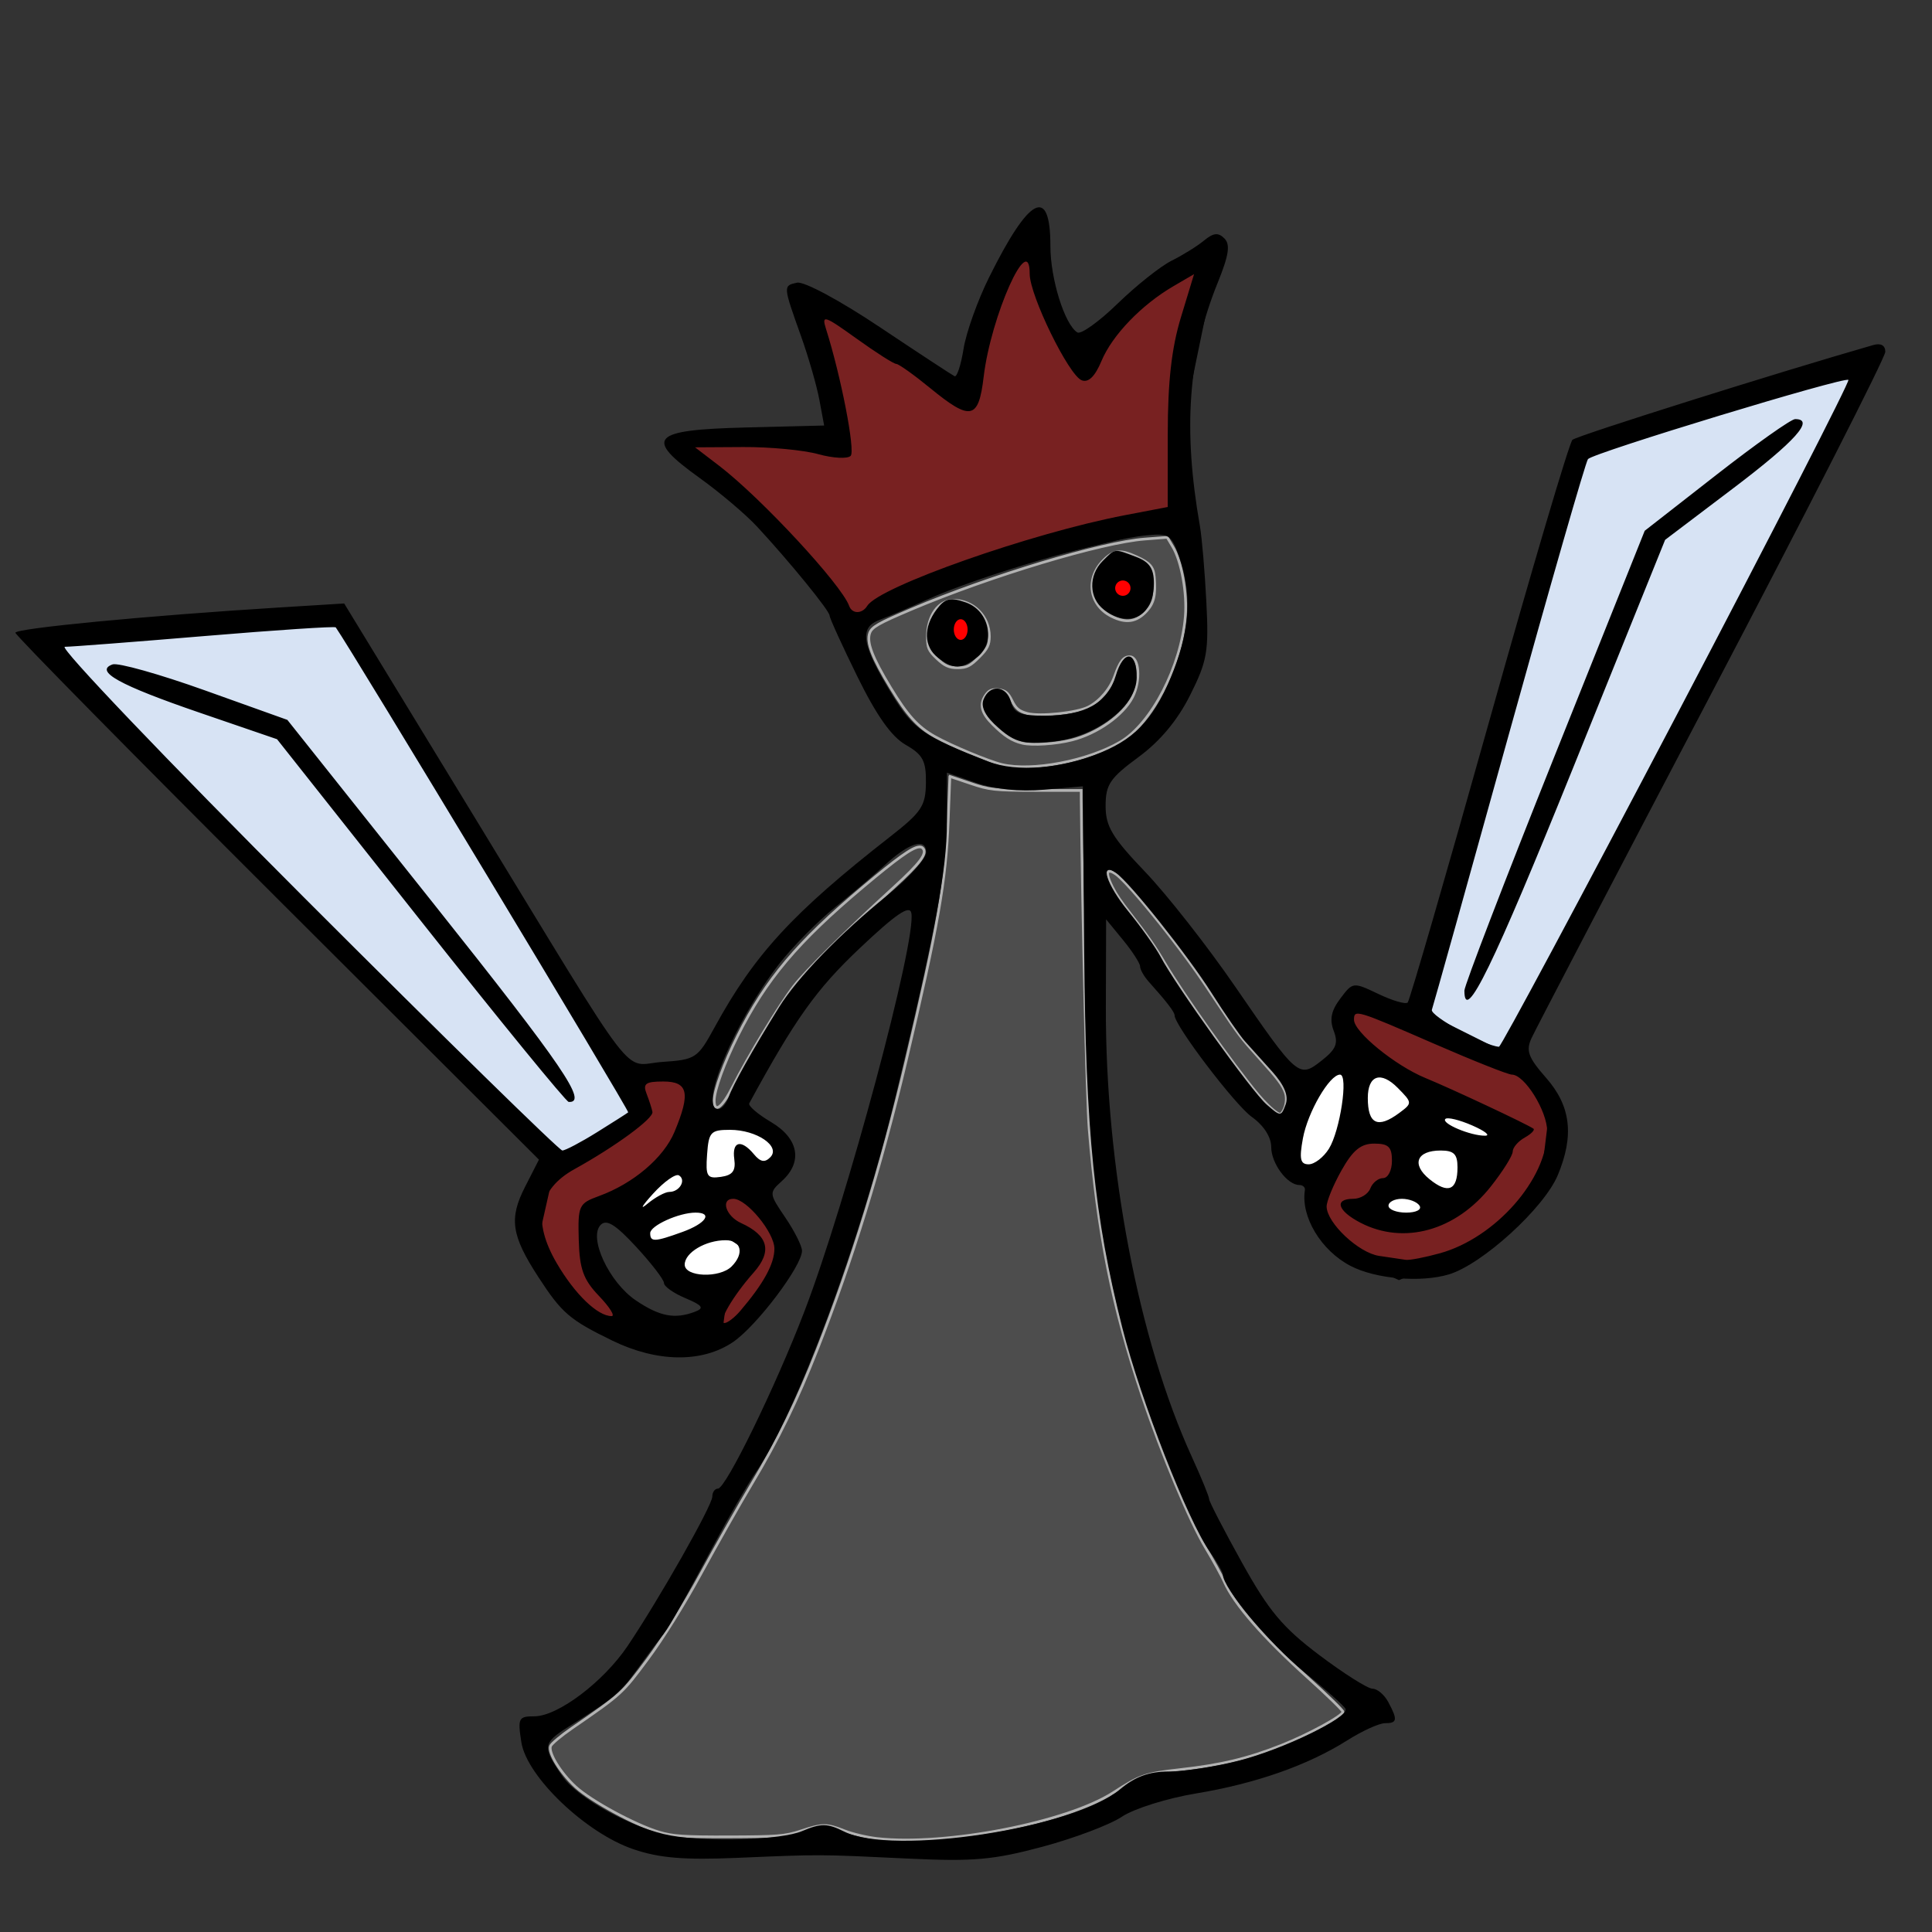<?xml version="1.0" encoding="UTF-8" standalone="no"?>
<!-- Created with Inkscape (http://www.inkscape.org/) -->

<svg
   xmlns:dc="http://purl.org/dc/elements/1.1/"
   xmlns:cc="http://creativecommons.org/ns#"
   xmlns:rdf="http://www.w3.org/1999/02/22-rdf-syntax-ns#"
   xmlns:svg="http://www.w3.org/2000/svg"
   xmlns="http://www.w3.org/2000/svg"
   xmlns:sodipodi="http://sodipodi.sourceforge.net/DTD/sodipodi-0.dtd"
   xmlns:inkscape="http://www.inkscape.org/namespaces/inkscape"
   id="svg3897"
   version="1.1"
   inkscape:version="0.47 r22583"
   width="280"
   height="280"
   sodipodi:docname="front.svg">
  <rect width="100%" height="100%" fill="#333333" stroke="none"/>
  <defs
     id="defs3901">
    <inkscape:perspective
       sodipodi:type="inkscape:persp3d"
       inkscape:vp_x="0 : 0.5 : 1"
       inkscape:vp_y="0 : 1000 : 0"
       inkscape:vp_z="1 : 0.5 : 1"
       inkscape:persp3d-origin="0.5 : 0.33333333 : 1"
       id="perspective3905" />
  </defs>
  <sodipodi:namedview
     pagecolor="#ffffff"
     bordercolor="#666666"
     borderopacity="1"
     objecttolerance="10"
     gridtolerance="10"
     guidetolerance="10"
     inkscape:pageopacity="0"
     inkscape:pageshadow="2"
     inkscape:window-width="1280"
     inkscape:window-height="949"
     id="namedview3899"
     showgrid="false"
     inkscape:zoom="1.8084291"
     inkscape:cx="133.12124"
     inkscape:cy="130.5011"
     inkscape:window-x="0"
     inkscape:window-y="25"
     inkscape:window-maximized="1"
     inkscape:current-layer="svg3897" />
  <path
     style="fill:#4d4d4d;fill-opacity:1;stroke:#b3b3b3;stroke-width:0.391;stroke-miterlimit:4;stroke-opacity:1;stroke-dasharray:none"
     d="m 148.54,38.746 c -0.115,0.045 -0.268,0.193 -0.469,0.375 -1.668,1.51 -4.218,9.594 -5.625,17.844 -0.135,0.791 -0.55,1.802 -0.938,2.281 -0.622,0.768 -0.851,0.847 -1.938,0.469 -0.677,-0.236 -2.651,-1.531 -4.375,-2.844 -1.724,-1.313 -4.513,-3.223 -6.188,-4.25 -1.674,-1.027 -4.32,-2.761 -5.906,-3.875 -1.587,-1.114 -2.969,-1.969 -3.062,-1.875 -0.094,0.094 0.473,2.702 1.25,5.781 1.481,5.87 2.615,12.63 2.281,13.5 -0.255,0.666 -1.529,0.643 -5.594,-0.094 -3.834,-0.695 -16.821,-1.244 -16.219,-0.688 0.215,0.199 1.268,1.03 2.344,1.875 5.029,3.95 15.556,14.926 18.344,19.125 0.793,1.195 1.66,2.188 1.938,2.188 0.278,0 0.84,-0.38 1.25,-0.844 0.851,-0.964 7.157,-4.031 11.5,-5.594 9.5,-3.419 18.308,-5.951 26.594,-7.625 l 5.281,-1.062 0.25,-10.344 c 0.248,-10.655 0.421,-12.09 2.156,-18.25 0.563,-1.999 0.913,-3.744 0.781,-3.875 -0.43,-0.43 -5.561,3.285 -8.031,5.812 -1.329,1.36 -3.187,3.793 -4.094,5.406 -1.711,3.042 -2.741,3.763 -4,2.719 -1.727,-1.433 -6.014,-10.371 -6.812,-14.219 -0.28,-1.351 -0.399,-1.889 -0.625,-1.938 -0.034,-0.007 -0.056,-0.015 -0.094,0 z m 118.375,17.031 c -2.119,0.175 -16.764,4.402 -29.469,8.562 l -7.062,2.312 -0.875,3.031 c -2.371,8 -8.074,28.081 -14.562,51.281 l -7.156,25.594 1.125,0.906 c 1.364,1.09 5.3,3.218 6.75,3.656 0.569,0.172 1.176,0.325 1.312,0.344 0.985,0.134 50.879,-94.996 50.188,-95.688 -0.026,-0.026 -0.109,-0.012 -0.25,0 z m -6.125,5 c 0.495,-0.025 0.688,0.268 0.688,0.812 0,1.332 -4.621,5.402 -15.531,13.656 l -4.375,3.281 -5.125,12.75 c -14.464,35.833 -20.599,50.205 -22.469,52.656 -1.2,1.573 -1.75,1.669 -1.75,0.344 0,-1.705 6.939,-19.829 21.594,-56.375 l 4.406,-11.031 7.625,-5.906 c 9.316,-7.229 13.453,-10.113 14.938,-10.188 z m -91.625,17.094 -3.219,0.25 c -6.2,0.456 -22.396,5.323 -33.875,10.188 -4.757,2.016 -5.724,2.565 -6.031,3.438 -0.477,1.357 0.369,3.553 3.031,7.938 2.42,3.985 3.92,5.662 6.406,7.063 2.374,1.337 7.831,3.611 9.75,4.062 4.379,1.031 12.419,-0.505 17.156,-3.281 4.511,-2.644 8.803,-10.928 9.406,-18.156 0.285,-3.415 -0.55,-8.06 -1.844,-10.188 l -0.781,-1.312 z m -7.188,2.125 c 0.738,-0.092 1.558,0.16 2.719,0.688 1.925,0.876 2.471,1.46 2.594,2.969 0.211,2.597 -0.069,3.748 -1.125,4.906 -1.446,1.587 -2.99,1.812 -5.094,0.75 -3.201,-1.615 -3.771,-5.398 -1.219,-8.031 0.742,-0.766 1.387,-1.189 2.125,-1.281 z m 0.812,4.375 c -0.498,0 -0.889,0.318 -1,0.812 -0.091,0.405 0.099,0.813 0.5,1.094 0.436,0.305 1.072,0.123 1.375,-0.375 0.291,-0.478 0.233,-0.799 -0.156,-1.188 -0.268,-0.268 -0.399,-0.344 -0.719,-0.344 z m -24.594,2.625 c 2.864,0 5.184,2.331 5.188,5.219 0.001,1.236 -0.259,1.79 -1.5,3.031 -1.263,1.263 -1.777,1.531 -3.094,1.531 -1.259,0 -1.889,-0.296 -3,-1.344 -1.216,-1.147 -1.375,-1.557 -1.375,-3.156 0,-3.039 1.603,-5.281 3.781,-5.281 z m 1.094,2.969 c -0.16,0.013 -0.345,0.088 -0.5,0.25 -0.553,0.577 -0.542,1.699 0,2.281 0.621,0.666 1.406,0.045 1.406,-1.125 0,-0.868 -0.427,-1.445 -0.906,-1.406 z m -90.687,1.312 -1.781,0.031 c -2.679,0.007 -36.433,2.652 -36.656,2.875 -0.107,0.107 0.361,0.874 1.062,1.688 5.623,6.519 39.481,40.834 58.375,59.188 6.447,6.262 11.929,11.285 12.312,11.281 0.38,-0.004 2.092,-0.862 3.812,-1.938 1.72,-1.075 3.516,-2.161 4,-2.406 0.484,-0.245 0.875,-0.584 0.875,-0.75 0,-0.67 -26.021,-44.101 -39.875,-66.531 l -2.125,-3.438 z m 115.125,3.906 c 1.378,0 1.618,3.468 0.406,5.844 -1.339,2.624 -5.107,5.287 -8.812,6.219 -2.326,0.585 -5.7,0.802 -7.125,0.469 -1.505,-0.352 -2.596,-1.046 -4.312,-2.75 -1.614,-1.601 -1.942,-2.83 -1.094,-4.125 0.514,-0.784 0.926,-0.97 1.906,-0.875 0.998,0.097 1.398,0.425 1.969,1.594 0.556,1.138 1.027,1.523 2.219,1.844 1.83,0.493 7.229,-0.078 8.875,-0.938 1.659,-0.866 3.144,-2.605 3.812,-4.5 0.741,-2.1 1.252,-2.781 2.156,-2.781 z m -147.719,1.188 c 0.136,-0.019 0.305,-0.01 0.531,0 0.302,0.014 0.674,0.072 1.188,0.125 1.745,0.18 17.579,5.226 23.031,7.344 0.765,0.297 2.531,2.175 5.062,5.375 2.134,2.698 8.649,10.892 14.469,18.219 18.417,23.188 23.723,30.566 23.125,32.125 -0.114,0.297 -0.354,0.562 -0.531,0.562 -0.894,0 -6.879,-7.302 -29.906,-36.375 l -12.875,-16.219 -8.062,-2.844 c -13.693,-4.797 -16.5,-6.098 -16.5,-7.594 0,-0.444 0.06,-0.661 0.469,-0.719 z m 121.656,16.156 -0.25,6.5 c -0.327,8.646 -1.473,15.185 -6.094,34.719 -3.667,15.502 -7.847,29.04 -12.844,41.75 -2.962,7.534 -5.67,13.106 -9.531,19.562 -1.804,3.018 -5.117,8.884 -7.375,13.031 -2.514,4.617 -5.508,9.4 -7.719,12.375 -3.682,4.955 -3.745,5.03 -10.969,10 -1.571,1.081 -2.965,2.257 -3.094,2.594 -0.367,0.958 1.448,3.909 3.625,5.906 2.244,2.059 8.584,5.496 12.094,6.562 1.95,0.592 3.656,0.709 10.156,0.688 6.928,-0.022 8.123,-0.095 10.375,-0.844 3.165,-1.052 3.774,-1.055 6.344,-0.031 1.137,0.453 3.276,0.958 4.781,1.125 9.901,1.095 27.492,-2.329 34.188,-6.656 3.88,-2.508 4.558,-2.768 9.719,-3.344 5.855,-0.653 9.774,-1.577 14.688,-3.531 3.891,-1.547 8.875,-4.263 8.875,-4.844 0,-0.199 -2.258,-2.407 -5,-4.875 -6.555,-5.899 -10.736,-10.695 -12.188,-13.969 -0.413,-0.931 -1.609,-3.104 -2.656,-4.844 -2.344,-3.895 -6.36,-13.484 -9.25,-22.094 -4.307,-12.831 -6.459,-23.617 -7.688,-38.688 -0.325,-3.987 -0.978,-31.058 -1.156,-47.906 l 0,-1.156 -6.562,0 c -6.013,-0.003 -6.772,-0.103 -9.5,-1.031 l -2.969,-1 z m -4.469,10.219 c -1.02,0.09 -3.224,1.685 -8.062,5.75 -9.575,8.043 -14.153,13.487 -18.219,21.625 -1.967,3.937 -3.406,7.883 -3.406,9.375 0,1.91 1.156,1.046 2.719,-2.062 2.106,-4.189 6.764,-11.859 8.812,-14.5 1.719,-2.216 7.562,-8.009 14.438,-14.281 3.959,-3.612 4.99,-5.01 4.25,-5.75 -0.128,-0.128 -0.296,-0.177 -0.531,-0.156 z m 27.719,3.531 c -0.59,-0.096 -0.502,0.714 0.312,2.312 0.527,1.034 1.128,1.935 2.562,3.781 2.482,3.195 3.563,4.743 5,7.188 2.566,4.365 9.947,14.766 13.469,19 0.957,1.151 2.151,2.319 2.844,2.75 0.387,0.241 0.482,0.238 0.719,-0.062 0.549,-0.698 0.771,-2.028 0.469,-2.875 -0.403,-1.129 -1.016,-1.955 -3.906,-5.156 -2.504,-2.774 -2.919,-3.304 -5.906,-7.812 -2.67,-4.03 -3.399,-5.072 -5.531,-7.906 -3.878,-5.153 -7.977,-9.958 -9.219,-10.812 -0.348,-0.239 -0.616,-0.374 -0.812,-0.406 z m 35.969,20.938 c -0.938,0 -0.057,1.668 1.781,3.406 3.097,2.929 5.447,4.31 15.031,8.719 4.891,2.25 8.688,4.21 8.688,4.5 0,0.283 -0.519,0.89 -1.156,1.344 -0.637,0.454 -1.731,1.919 -2.438,3.25 -1.868,3.52 -5.71,7.426 -8.781,8.938 -4.745,2.336 -11.102,1.879 -14.469,-1.031 -1.757,-1.519 -1.587,-2.344 0.562,-2.688 1.153,-0.184 1.815,-0.604 2.594,-1.625 0.575,-0.754 1.29,-1.375 1.594,-1.375 1.308,0 1.835,-2.977 0.719,-4.094 -0.915,-0.915 -3.073,-0.523 -4.5,0.844 -1.416,1.356 -3.844,6.125 -3.844,7.562 0,2.187 4.425,6.259 7.625,7 6.985,1.618 16.032,-2.613 20.625,-9.625 2.216,-3.382 3.042,-5.514 3.031,-7.844 -0.016,-3.532 -2.732,-7.836 -5.469,-8.656 -0.887,-0.266 -5,-1.888 -9.125,-3.625 -8.923,-3.756 -12.041,-5 -12.469,-5 z m -2.656,8.688 c -0.288,0 -1.067,0.625 -1.562,1.25 -2.266,2.855 -4.007,7.32 -4,10.312 0.002,0.697 0.151,1.042 0.5,1.219 0.376,0.19 0.808,0.157 1.375,-0.125 0.69,-0.344 1.832,-1.481 2.219,-2.219 1.572,-3.002 2.618,-10.438 1.469,-10.438 z m 5.625,0.469 c -1.045,0.118 -1.592,1.379 -1.469,3.594 0.075,1.339 0.424,2.26 1,2.594 0.631,0.366 1.823,-0.057 3.312,-1.125 1.422,-1.019 1.624,-1.279 1.375,-1.875 -0.232,-0.555 -2.336,-2.566 -3.031,-2.906 -0.455,-0.222 -0.839,-0.321 -1.188,-0.281 z m -104.5,0.562 c -0.633,0.038 -1.199,0.167 -1.438,0.344 -0.371,0.276 -0.34,0.608 0.062,1.75 0.647,1.835 0.741,2.242 0.594,2.594 -0.071,0.17 -0.518,0.643 -0.969,1.062 -1.83,1.701 -5.36,4.14 -9.375,6.438 -2.935,1.68 -4.111,2.773 -4.938,4.562 -1.242,2.688 -0.638,6.02 1.875,10.094 2.246,3.64 4.943,6.348 6.875,6.938 0.134,0.041 0.38,0.089 0.531,0.094 0.241,0.007 0.275,-0.026 0.219,-0.219 -0.114,-0.394 -0.764,-1.229 -1.844,-2.438 -2.326,-2.603 -2.766,-3.746 -3,-7.562 -0.137,-2.232 -0.075,-4.267 0.156,-5.062 0.214,-0.735 0.764,-1.301 1.625,-1.656 0.338,-0.14 1.149,-0.477 1.812,-0.75 4.409,-1.815 8.177,-4.954 9.844,-8.219 0.742,-1.453 1.622,-3.961 1.812,-5.188 0.184,-1.184 -0.138,-2.011 -0.906,-2.406 -0.594,-0.305 -1.882,-0.439 -2.938,-0.375 z m 114.406,5.344 c -0.108,0.009 -0.193,0.053 -0.219,0.094 -0.336,0.544 3.235,2.064 5.344,2.281 0.188,0.019 0.348,0.023 0.375,0.031 0.027,0.008 0.115,-0.017 0.188,-0.062 0.488,-0.309 -3.667,-2.15 -5.219,-2.312 -0.207,-0.022 -0.361,-0.04 -0.469,-0.031 z m -103.938,1.656 c -1.024,-0.019 -1.938,0.12 -2.344,0.406 -0.541,0.382 -0.789,1.451 -0.906,3.719 -0.078,1.505 0.029,2.227 0.375,2.469 0.436,0.305 2.302,0.107 2.875,-0.312 0.578,-0.423 0.61,-0.57 0.625,-2.281 l 0.031,-1.562 0.281,-0.25 c 0.565,-0.486 1.209,-0.2 2.469,1.094 0.489,0.502 1.004,0.973 1.156,1.031 0.394,0.15 0.753,0.017 1.156,-0.375 0.402,-0.39 0.501,-0.653 0.406,-1.156 -0.138,-0.734 -1.496,-1.749 -3.062,-2.281 -0.915,-0.311 -2.039,-0.481 -3.062,-0.5 z m 103.188,3.031 c -1.737,-0.055 -2.718,0.325 -3.125,1.156 -0.218,0.445 -0.216,0.788 0.062,1.344 0.399,0.796 1.599,1.831 2.812,2.469 0.795,0.418 1.395,0.417 1.812,0 0.449,-0.449 0.619,-1.167 0.625,-2.562 0.005,-1.057 -0.012,-1.233 -0.219,-1.594 -0.369,-0.643 -0.652,-0.771 -1.969,-0.812 z m -110.719,3.531 c -0.082,-0.003 -0.208,0.049 -0.406,0.125 -0.229,0.088 -0.681,0.362 -1.031,0.625 -0.657,0.494 -2.821,2.657 -3.219,3.219 -0.124,0.175 -0.191,0.312 -0.156,0.312 0.035,0 0.32,-0.175 0.625,-0.406 1.125,-0.852 2.406,-1.524 2.906,-1.531 1.016,-0.015 2.084,-1.072 1.812,-1.781 -0.049,-0.129 -0.2,-0.305 -0.312,-0.406 -0.098,-0.088 -0.137,-0.153 -0.219,-0.156 z m 8.031,3.469 c -0.288,-0.006 -0.547,0.057 -0.719,0.219 -0.327,0.307 -0.321,0.741 0,1.375 0.361,0.712 1.007,1.295 2.25,1.969 1.7,0.921 2.382,1.499 2.875,2.438 0.188,0.358 0.251,0.6 0.25,1.25 -0.001,0.743 -0.048,0.832 -0.438,1.594 -0.276,0.541 -0.812,1.311 -1.594,2.25 -2.488,2.989 -4.309,5.919 -4.062,6.562 0.09,0.235 0.338,0.201 0.844,-0.125 0.942,-0.607 2.86,-2.818 4.344,-5.031 1.843,-2.748 2.479,-4.826 1.969,-6.344 -0.69,-2.052 -3.095,-5.035 -4.781,-5.906 -0.331,-0.171 -0.65,-0.244 -0.938,-0.25 z m 97.156,0 c -0.76,-0.037 -1.501,0.134 -1.906,0.5 -0.564,0.51 0.189,1.129 1.562,1.281 1.944,0.216 3.235,-0.37 2.375,-1.094 -0.487,-0.41 -1.271,-0.65 -2.031,-0.688 z m -102.719,2 c -1.374,0.044 -3.383,0.613 -4.938,1.5 -1.261,0.72 -1.58,1.12 -1.406,1.75 0.061,0.219 0.182,0.416 0.312,0.469 0.357,0.146 1.004,-0.019 2.844,-0.625 2.107,-0.695 3.61,-1.385 4.219,-1.969 0.547,-0.524 0.568,-0.802 0.094,-1 -0.276,-0.116 -0.667,-0.14 -1.125,-0.125 z m 4.531,4 c -1.833,-0.067 -3.69,0.613 -4.969,1.781 -1.573,1.438 -1.141,2.689 1.062,3 1.185,0.167 2.89,-0.081 3.844,-0.562 0.976,-0.493 1.825,-1.643 1.938,-2.625 0.043,-0.373 0.031,-0.54 -0.156,-0.812 -0.428,-0.622 -0.704,-0.744 -1.719,-0.781 z"
     id="path3962" />
  <path
     style="fill:#782121;fill-opacity:1;stroke:#000000;stroke-width:1px;stroke-linecap:butt;stroke-linejoin:miter;stroke-opacity:1"
     d="m 93.077,156.045 c 0.782,-0.196 7.234,-0.587 7.234,-0.587 l 0.391,8.602 -10.166,9.971 -5.474,2.151 1.173,8.798 7.038,7.82 -7.82,-1.173 -8.211,-10.753 2.737,-12.121 12.317,-7.82 -1.173,-4.301"
     id="path2821" />
  <path
     style="fill:#ffffff;stroke:#000000;stroke-width:1px;stroke-linecap:butt;stroke-linejoin:miter;stroke-opacity:1"
     d="m 92.686,176.964 c -0.587,-0.782 -2.737,-1.369 -1.955,-2.346 0.782,-0.978 8.211,-7.625 8.211,-7.625 l 3.91,-4.497 6.452,-0.196 4.106,4.301 -2.933,4.497 -8.602,1.369 2.542,5.67 4.692,3.128 c 0,0 -4.692,6.843 -5.67,6.452 -0.978,-0.391 -6.256,-3.715 -6.256,-3.715 l -5.279,-5.67"
     id="path3605" />
  <path
     style="fill:#782121;fill-opacity:1;stroke:#000000;stroke-width:1px;stroke-linecap:butt;stroke-linejoin:miter;stroke-opacity:1"
     d="m 107.153,172.272 -4.301,1.955 6.061,6.647 -4.106,7.429 -0.782,5.865 4.888,-3.128 c 0,0 6.256,-8.211 5.865,-8.993 -0.391,-0.782 -5.279,-10.557 -5.279,-10.557"
     id="path3595" />
  <path
     style="fill:#782121;fill-opacity:1;stroke:#000000;stroke-width:1px;stroke-linecap:butt;stroke-linejoin:miter;stroke-opacity:1"
     d="m 197.671,145.488 -3.324,1.955 2.933,5.474 21.114,11.535 -8.407,10.557 -7.429,2.542 -5.279,-2.346 5.67,-4.888 0.391,-6.061 -7.625,0.587 -5.083,8.407 2.737,7.429 9.384,4.301 14.858,-6.061 6.452,-9.971 0.978,-8.016 -4.888,-7.234 -14.076,-5.083"
     id="path3597" />
  <path
     style="fill:#782121;fill-opacity:1;stroke:#000000;stroke-width:1px;stroke-linecap:butt;stroke-linejoin:miter;stroke-opacity:1"
     d="m 98.746,64.55 15.054,13.49 10.362,12.903 c 0,0 14.272,-7.625 15.054,-7.82 0.782,-0.196 32.258,-7.234 32.062,-8.211 -0.196,-0.978 -0.391,-13.099 -0.391,-13.099 l 5.083,-24.633 -9.189,4.301 -9.971,10.753 -5.67,-8.993 -1.564,-9.384 -5.083,6.647 -5.083,16.227 -22.287,-13.099 4.692,20.723 c 0,0 -16.227,-1.369 -17.009,-1.173 -0.782,0.196 -2.933,0.587 -2.933,0.587"
     id="path3599" />
  <path
     style="fill:#ff0000;stroke:#000000;stroke-width:1px;stroke-linecap:butt;stroke-linejoin:miter;stroke-opacity:1"
     d="m 139.802,94.071 2.346,-3.128 -3.128,-2.737 -2.933,3.128"
     id="path3601" />
  <path
     style="fill:#ff0000;stroke:#000000;stroke-width:1px;stroke-linecap:butt;stroke-linejoin:miter;stroke-opacity:1"
     d="m 160.134,82.732 3.128,-0.782 2.346,2.737 -1.173,3.519 -4.692,-1.76"
     id="path3603" />
  <path
     style="fill:#ffffff;stroke:#000000;stroke-width:1px;stroke-linecap:butt;stroke-linejoin:miter;stroke-opacity:1"
     d="m 195.911,153.504 6.061,1.76 16.227,8.798 -5.474,8.407 -5.67,4.106 -8.993,-0.587 2.737,-3.324 2.737,-2.737 0.196,-5.474 -7.234,-0.391 -6.256,6.647 -4.888,-3.324 3.91,-9.971"
     id="path3607" />
  <path
     style="fill:#d7e3f4;fill-opacity:1;stroke:#000000;stroke-width:1px;stroke-linecap:butt;stroke-linejoin:miter;stroke-opacity:1"
     d="M 5.53,92.821 80.733,168.577 93.451,160.836 49.214,88.95"
     id="path2834" />
  <path
     style="fill:#d7e3f4;fill-opacity:1;stroke:#000000;stroke-width:1px;stroke-linecap:butt;stroke-linejoin:miter;stroke-opacity:1"
     d="m 205.98,147.012 13.271,6.636 52.532,-101.469 -43.961,13.548"
     id="path3608" />
  <path
     style="fill:#000000"
     d="m 91.815,268.011 c -6.919,-2.349 -15.478,-10.52 -16.259,-15.521 -0.544,-3.483 -0.409,-3.75 1.895,-3.75 3.393,0 10,-4.985 13.508,-10.193 4.577,-6.794 12.273,-20.366 12.273,-21.645 0,-0.639 0.368,-1.162 0.817,-1.162 1.146,0 8.335,-14.732 12.536,-25.691 6.12,-15.964 16.297,-53.893 15.491,-57.736 -0.252,-1.204 -2.248,0.163 -7.513,5.144 -6.273,5.935 -9.32,10.216 -15.973,22.435 -0.195,0.359 1.219,1.581 3.144,2.716 4.021,2.373 4.651,5.779 1.582,8.556 -1.883,1.704 -1.874,1.796 0.5,5.295 1.329,1.958 2.416,4.123 2.416,4.812 0,2.206 -6.562,10.894 -9.984,13.22 -4.48,3.044 -11.003,2.967 -17.516,-0.205 -6.183,-3.012 -7.311,-3.982 -10.712,-9.214 -3.911,-6.018 -4.272,-8.462 -1.929,-13.056 l 2.018,-3.956 -37.939,-37.853 C 19.305,109.386 2.232,92.059 2.232,91.702 c 0,-0.639 19.25,-2.484 38.075,-3.65 l 9.575,-0.593 18.841,30.89 c 24.445,40.078 21.283,35.959 27.288,35.551 4.803,-0.326 5.1,-0.523 7.546,-5 5.788,-10.594 11.337,-16.619 25.473,-27.661 4.533,-3.541 5.125,-4.435 5.161,-7.797 0.034,-3.184 -0.44,-4.071 -2.936,-5.5 -2.056,-1.177 -4.221,-4.237 -7,-9.894 -2.213,-4.505 -4.024,-8.478 -4.024,-8.83 0,-0.702 -5.779,-7.793 -10.5,-12.885 -1.65,-1.779 -5.385,-4.946 -8.3,-7.037 -8.164,-5.855 -7.127,-6.997 6.667,-7.342 l 11.343,-0.284 -0.691,-3.716 c -0.38,-2.044 -1.574,-6.191 -2.653,-9.216 -2.625,-7.359 -2.623,-7.325 -0.59,-7.769 1.012,-0.221 6.178,2.552 12,6.441 5.623,3.756 10.501,6.958 10.84,7.117 0.339,0.159 0.923,-1.63 1.298,-3.974 0.375,-2.345 2.025,-6.974 3.667,-10.289 5.871,-11.849 8.919,-13.418 8.919,-4.589 0,4.743 2.071,11.371 3.907,12.506 0.516,0.319 3.142,-1.563 5.837,-4.182 2.695,-2.618 6.218,-5.416 7.828,-6.218 1.61,-0.801 3.726,-2.118 4.702,-2.926 1.35,-1.118 2.052,-1.191 2.939,-0.304 0.887,0.887 0.656,2.422 -0.967,6.426 -4.281,10.563 -5.057,21.175 -2.579,35.261 0.29,1.65 0.711,6.6 0.935,11 0.366,7.185 0.127,8.56 -2.347,13.5 -1.835,3.664 -4.34,6.668 -7.504,8.998 -4.124,3.037 -4.75,3.968 -4.75,7.063 0,2.976 0.95,4.559 5.75,9.58 3.163,3.308 9.012,10.762 12.999,16.564 9.094,13.233 9.252,13.368 12.569,10.759 2.097,-1.649 2.434,-2.485 1.74,-4.31 -0.626,-1.647 -0.364,-2.923 0.962,-4.681 1.814,-2.405 1.842,-2.408 5.525,-0.652 2.036,0.971 3.942,1.525 4.235,1.232 0.293,-0.293 5.596,-18.586 11.783,-40.65 6.187,-22.064 11.629,-40.469 12.093,-40.899 0.64,-0.595 29.694,-9.749 43.593,-13.735 1.105,-0.317 1.75,0.044 1.75,0.98 0,0.815 -11.308,23.03 -25.129,49.367 -13.821,26.337 -25.585,48.878 -26.141,50.092 -0.843,1.839 -0.488,2.804 2.129,5.785 3.566,4.062 4.075,8.338 1.675,14.081 -1.995,4.775 -10.954,12.936 -15.791,14.385 -4.073,1.22 -10.618,0.654 -14.242,-1.232 -4.274,-2.225 -7.227,-7.122 -6.618,-10.977 0.065,-0.412 -0.299,-0.75 -0.81,-0.75 -1.748,0 -4.071,-3.141 -4.071,-5.503 0,-1.448 -1.09,-3.137 -2.819,-4.368 -2.428,-1.729 -11.181,-13.238 -11.181,-14.702 0,-0.494 -1.136,-1.975 -3.75,-4.89 -0.688,-0.767 -1.252,-1.764 -1.255,-2.215 -0.003,-0.452 -1.112,-2.171 -2.464,-3.821 l -2.459,-3 -0.036,12.678 c -0.066,23.201 4.738,48.338 12.466,65.234 1.374,3.003 2.498,5.75 2.498,6.104 0,0.354 2.138,4.49 4.75,9.19 3.903,7.023 5.902,9.415 11.216,13.42 3.556,2.681 7.028,4.874 7.715,4.874 0.687,0 1.715,0.87 2.284,1.934 1.385,2.588 1.31,3.066 -0.485,3.066 -0.836,0 -3.296,1.121 -5.466,2.491 -5.723,3.613 -13.237,6.25 -21.909,7.69 -4.205,0.698 -9.005,2.203 -10.739,3.368 -1.724,1.158 -6.899,3.115 -11.5,4.35 -7.106,1.907 -10.022,2.167 -19.366,1.724 -13.308,-0.63 -12.618,-0.628 -25,-0.105 -7.592,0.321 -11.184,0.02 -14.917,-1.247 z m 24.426,-2.633 c 2.756,-1.159 3.665,-1.149 6.102,0.067 7.076,3.53 33.237,-0.454 39.922,-6.079 2.239,-1.884 4.26,-2.626 7.15,-2.626 2.216,0 6.794,-0.713 10.173,-1.584 6.43,-1.657 15.894,-6.247 15.42,-7.479 -0.152,-0.394 -2.853,-2.807 -6.002,-5.363 -5.005,-4.061 -11.773,-12.167 -11.773,-14.1 0,-0.366 -0.855,-1.866 -1.899,-3.332 -3.184,-4.471 -10.018,-21.951 -12.665,-32.394 -4.067,-16.043 -5.323,-28.385 -5.536,-54.389 l -0.198,-24.142 -5.601,0.491 c -3.572,0.313 -7.14,-0.046 -9.851,-0.991 l -4.25,-1.483 0,7.232 c 0,6.88 -1.647,15.671 -7.408,39.535 -5.111,21.175 -14.41,46.17 -20.374,54.762 -1.045,1.506 -3.804,6.283 -6.13,10.615 -5.52,10.278 -6.392,11.804 -7.588,13.274 -0.55,0.676 -2.118,2.775 -3.484,4.665 -2.416,3.342 -3.192,3.988 -9.836,8.184 -3.778,2.386 -3.845,2.905 -0.93,7.163 2.205,3.22 10.298,7.65 15.75,8.62 5.561,0.99 15.961,0.637 19.009,-0.644 z m -8.959,-75.388 c 3.377,-3.955 4.95,-6.822 4.95,-9.018 0,-2.346 -4.023,-7.232 -5.955,-7.232 -1.891,0 -1.091,2.505 1.123,3.513 3.98,1.812 4.553,4.101 1.804,7.201 -3.034,3.42 -5.264,7.286 -4.203,7.286 0.432,0 1.459,-0.787 2.28,-1.75 z m -20.469,-2.165 c -2.269,-2.368 -2.82,-3.896 -2.937,-8.14 -0.137,-4.967 0.007,-5.28 2.906,-6.335 5.006,-1.821 9.398,-5.55 10.971,-9.315 2.354,-5.635 1.984,-7.295 -1.628,-7.295 -2.552,0 -2.985,0.313 -2.426,1.75 0.375,0.963 0.76,2.156 0.857,2.653 0.184,0.944 -5.339,4.999 -11.324,8.313 -5.265,2.916 -6.119,7.518 -2.532,13.639 2.634,4.494 5.907,7.645 7.942,7.645 0.531,0 -0.292,-1.312 -1.829,-2.915 z m 13.941,2.269 c 1.347,-0.517 1.062,-0.909 -1.418,-1.952 -1.707,-0.718 -3.104,-1.702 -3.104,-2.187 0,-0.485 -1.807,-2.84 -4.016,-5.232 -3.001,-3.25 -4.304,-4.063 -5.153,-3.213 -1.827,1.827 1.203,8.336 5.103,10.965 3.46,2.331 5.654,2.745 8.588,1.619 z m 5.278,-6.553 c 1.86,-1.86 1.418,-3.8 -0.866,-3.8 -2.909,0 -5.934,1.802 -5.934,3.535 0,1.804 5.064,2.001 6.8,0.265 z m 102.66,-1.91 c 8.032,-2.23 15.54,-10.76 15.54,-17.656 0,-2.968 -3.28,-8.234 -5.129,-8.234 -0.541,0 -5.634,-2.025 -11.318,-4.5 -11.272,-4.908 -11.553,-4.992 -11.553,-3.444 0,1.77 5.977,6.639 10.362,8.441 3.806,1.564 14.481,6.568 15.63,7.328 0.27,0.179 -0.292,0.764 -1.25,1.3 -0.958,0.536 -1.742,1.45 -1.742,2.031 0,0.581 -1.434,2.867 -3.186,5.079 -5.065,6.396 -12.588,8.485 -18.864,5.239 -3.347,-1.731 -3.877,-3.474 -1.057,-3.474 1.041,0 2.152,-0.675 2.469,-1.5 0.317,-0.825 1.152,-1.5 1.857,-1.5 0.705,0 1.281,-1.125 1.281,-2.5 0,-2.017 -0.496,-2.5 -2.566,-2.5 -1.94,0 -3.099,0.948 -4.75,3.886 -1.201,2.137 -2.17,4.5 -2.153,5.25 0.055,2.392 4.639,6.694 7.604,7.137 1.576,0.235 3.315,0.493 3.865,0.572 0.55,0.079 2.782,-0.35 4.96,-0.955 z m -109.781,-3.09 c 3.399,-1.229 4.457,-2.799 1.886,-2.799 -2.402,0 -6.565,1.887 -6.565,2.975 0,1.313 0.627,1.289 4.679,-0.176 z m -1.909,-5.799 c 1.482,0 2.489,-1.722 1.4,-2.395 -0.475,-0.293 -2.17,0.906 -3.766,2.665 -1.597,1.759 -1.968,2.418 -0.824,1.464 1.143,-0.954 2.579,-1.734 3.191,-1.734 z m 108.73,2 c -0.34,-0.55 -1.491,-1 -2.559,-1 -1.068,0 -1.941,0.45 -1.941,1 0,0.55 1.152,1 2.559,1 1.451,0 2.292,-0.433 1.941,-1 z m 5.5,-5.559 c 0,-1.921 -0.52,-2.441 -2.441,-2.441 -3.494,0 -4.272,2.004 -1.614,4.157 2.7,2.186 4.055,1.612 4.055,-1.716 z m -104.813,-1.191 c -0.362,-2.601 0.996,-2.939 2.848,-0.708 0.936,1.128 1.574,1.244 2.372,0.433 1.553,-1.578 -1.977,-3.976 -5.849,-3.973 -2.792,0.002 -3.081,0.313 -3.314,3.57 -0.228,3.19 -0.016,3.534 2,3.248 1.695,-0.241 2.177,-0.878 1.942,-2.57 z m 86.173,-1.5 c 1.629,-2.606 2.851,-10.75 1.613,-10.75 -1.522,0 -4.685,5.438 -5.38,9.25 -0.545,2.991 -0.376,3.75 0.838,3.75 0.837,0 2.155,-1.012 2.929,-2.25 z M 86.502,164.105 c 2.327,-1.449 4.37,-2.751 4.541,-2.894 0.221,-0.184 -40.265,-67.322 -42.384,-70.288 -0.124,-0.174 -8.639,0.388 -18.922,1.25 -10.283,0.862 -19.438,1.566 -20.345,1.566 -0.907,0 14.771,16.425 34.84,36.5 20.069,20.075 36.838,36.5 37.265,36.5 0.426,0 2.679,-1.186 5.005,-2.635 z m -25.56,-30.706 -20.79,-26.266 -11.21,-3.843 c -11.646,-3.992 -15.313,-6.023 -12.637,-6.997 0.785,-0.286 6.808,1.406 13.385,3.759 l 11.957,4.279 21.306,26.778 c 18.75,23.565 22.278,28.745 19.47,28.592 -0.38,-0.021 -10.047,-11.857 -21.481,-26.303 z m 152.424,29.709 c -1.851,-0.808 -3.604,-1.231 -3.895,-0.94 -0.64,0.64 3.663,2.452 5.761,2.427 0.825,-0.01 -0.015,-0.679 -1.866,-1.487 z m -10.575,-1.81 c 1.912,-1.421 1.909,-1.475 -0.208,-3.621 -2.461,-2.495 -4.351,-1.862 -4.351,1.456 0,3.793 1.444,4.479 4.559,2.165 z m -18.422,-6.004 c -1.45,-1.62 -3.218,-3.584 -3.928,-4.363 -0.71,-0.779 -2.903,-3.953 -4.873,-7.054 -3.514,-5.531 -11.799,-15.94 -13.814,-17.355 -2.475,-1.738 -1.41,1.65 1.728,5.5 1.891,2.32 4.012,5.3 4.712,6.622 2.252,4.253 13.215,19.535 15.37,21.425 2.021,1.773 2.107,1.773 2.763,0 0.457,-1.235 -0.179,-2.787 -1.959,-4.776 z m -78.763,3.696 c 0.604,-1.741 3.438,-6.796 7.291,-13.005 2.682,-4.323 8.877,-10.717 15.737,-16.245 3.072,-2.475 5.588,-5.273 5.592,-6.219 0.009,-2.162 -2.493,-1.389 -5.993,1.853 -1.375,1.273 -4.611,4.018 -7.19,6.1 -2.58,2.081 -6.252,5.805 -8.16,8.275 -6.479,8.384 -11.744,20.991 -8.766,20.991 0.486,0 1.157,-0.787 1.49,-1.75 z M 243.016,103.597 c 13.896,-26.478 25.087,-48.32 24.869,-48.538 -0.52,-0.52 -36.968,10.563 -37.743,11.477 -0.328,0.387 -5.465,18.253 -11.416,39.703 -5.951,21.45 -10.994,39.495 -11.207,40.101 -0.307,0.874 7.584,5.23 9.722,5.366 0.28,0.018 11.879,-21.631 25.775,-48.109 z m -30.786,39.975 c -9e-4,-0.733 5.879,-16.029 13.066,-33.99 l 13.068,-32.657 10.368,-8.093 c 5.702,-4.451 10.848,-8.093 11.434,-8.093 2.904,0 0.049,3.193 -8.94,10 l -9.905,7.5 -13.294,32.938 c -11.632,28.819 -15.79,37.346 -15.796,32.396 z m -52.498,-34.59 c 5.155,-2.172 7.853,-5.277 10.425,-11.999 2.32,-6.064 2.551,-11.041 0.752,-16.244 -1.11,-3.212 -1.496,-3.472 -4.694,-3.162 -6.356,0.616 -24.08,5.809 -31.952,9.361 -2.458,1.109 -5.542,2.425 -6.855,2.924 -2.962,1.126 -2.504,3.69 1.953,10.934 3.02,4.908 4.452,5.896 13.87,9.569 4.114,1.604 10.728,1.05 16.5,-1.382 z m -14.984,-3.476 c -1.889,-1.624 -2.636,-3.011 -2.215,-4.11 0.88,-2.293 3.355,-2.08 3.989,0.342 0.423,1.616 1.357,1.997 4.867,1.985 5.881,-0.02 9.146,-1.846 10.304,-5.763 1.144,-3.869 3.039,-3.712 3.039,0.251 0,4.149 -5.988,8.675 -12.277,9.28 -4.105,0.394 -5.297,0.087 -7.707,-1.985 z m -8.766,-10.159 c -2.117,-1.607 -2.204,-4.424 -0.217,-7.051 1.205,-1.593 1.964,-1.77 4.218,-0.982 3.443,1.204 4.362,5.864 1.574,7.978 -2.277,1.726 -3.359,1.736 -5.575,0.055 z m 4.25,-4.108 c 0,-0.825 -0.45,-1.5 -1,-1.5 -0.55,0 -1,0.675 -1,1.5 0,0.825 0.45,1.5 1,1.5 0.55,0 1,-0.675 1,-1.5 z m 19.75,-2.892 c -2.174,-1.65 -2.258,-4.957 -0.179,-7.037 1.856,-1.856 1.624,-1.828 4.863,-0.596 1.918,0.729 2.565,1.688 2.565,3.8 0,4.79 -3.531,6.656 -7.25,3.833 z m 3.697,-3.693 c -0.322,-0.521 -1.012,-0.684 -1.533,-0.362 -0.521,0.322 -0.684,1.012 -0.362,1.533 0.322,0.521 1.012,0.684 1.533,0.362 0.521,-0.322 0.684,-1.012 0.362,-1.533 z m -37.987,3.15 c 1.716,-2.777 23.769,-10.541 37.29,-13.129 l 6.25,-1.196 0.008,-10.62 c 0.005,-7.559 0.556,-12.422 1.909,-16.873 l 1.902,-6.253 -3.003,1.753 c -4.62,2.697 -8.851,7.095 -10.407,10.817 -0.946,2.263 -1.89,3.188 -2.871,2.812 -1.879,-0.721 -7.538,-12.297 -7.538,-15.42 0,-6.467 -5.629,6.113 -6.67,14.908 -0.737,6.219 -1.877,6.459 -7.764,1.635 -2.349,-1.925 -4.561,-3.5 -4.916,-3.5 -0.355,0 -2.952,-1.658 -5.773,-3.684 -4.649,-3.34 -5.06,-3.471 -4.402,-1.396 2.176,6.855 4.281,17.691 3.577,18.41 -0.447,0.457 -2.553,0.347 -4.682,-0.244 -2.128,-0.591 -7.02,-1.056 -10.87,-1.033 l -7,0.041 3.5,2.679 c 6.064,4.642 17.72,17.206 18.833,20.3 0.43,1.196 1.885,1.191 2.627,-0.009 z"
     id="path3960" />
  <path
     style="fill:#4d4d4d;fill-opacity:1;stroke:#b3b3b3;stroke-width:0.391;stroke-miterlimit:4;stroke-opacity:1;stroke-dasharray:none"
     d=""
     id="path3985" />
</svg>
